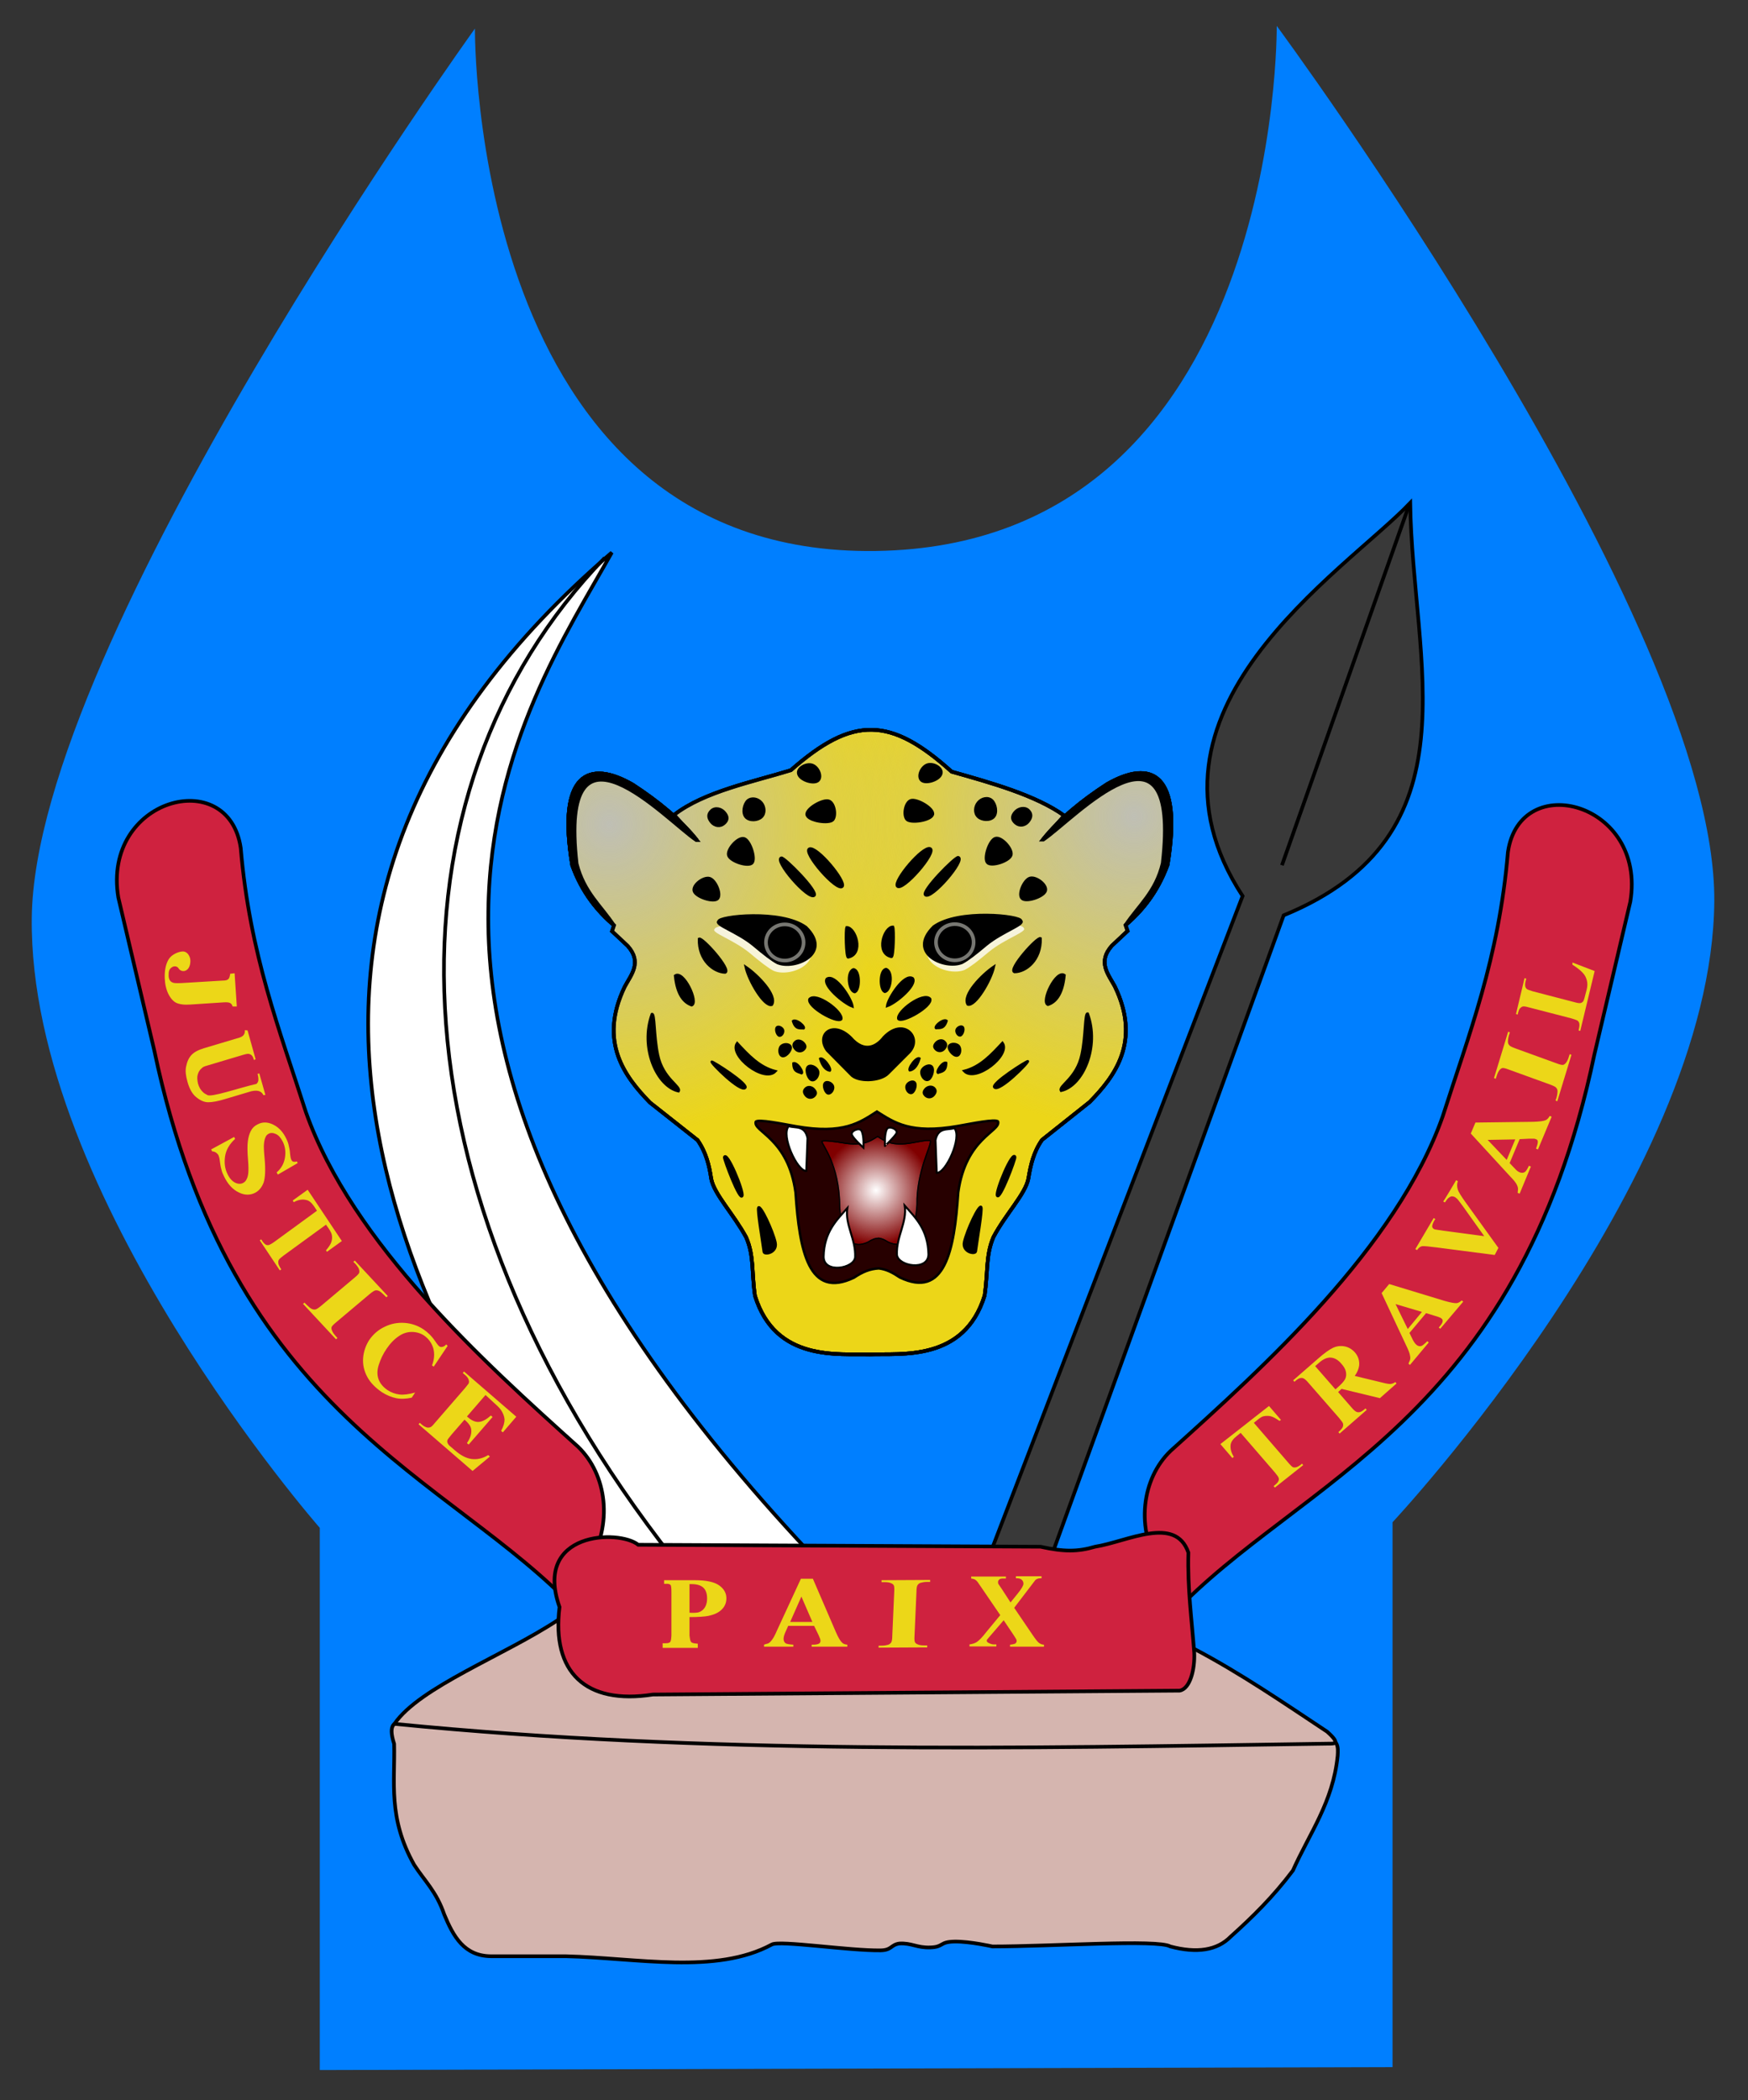 <?xml version="1.0" encoding="utf-8"?>
<!-- Generator: Adobe Illustrator 22.0.1, SVG Export Plug-In . SVG Version: 6.00 Build 0)  -->
<svg version="1.1"
	 id="svg2" inkscape:output_extension="org.inkscape.output.svg.inkscape" inkscape:version="0.48.2 r9819" sodipodi:docname="AJAX1.svg" sodipodi:version="0.32" xmlns:cc="http://creativecommons.org/ns#" xmlns:dc="http://purl.org/dc/elements/1.1/" xmlns:inkscape="http://www.inkscape.org/namespaces/inkscape" xmlns:rdf="http://www.w3.org/1999/02/22-rdf-syntax-ns#" xmlns:sodipodi="http://sodipodi.sourceforge.net/DTD/sodipodi-0.dtd" xmlns:svg="http://www.w3.org/2000/svg"
	 xmlns="http://www.w3.org/2000/svg" xmlns:xlink="http://www.w3.org/1999/xlink" x="0px" y="0px" viewBox="0 0 715.5 859.5"
	 style="enable-background:new 0 0 715.5 859.5;" xml:space="preserve">
<rect x="0" y="0" width="715.5" height="859.5" fill="#333333" stroke="none"/>
<style type="text/css">
	.st0{fill:#007FFF;}
	.st1{fill:#393939;stroke:#000000;stroke-width:1.5;}
	.st2{fill:#D5B5AF;stroke:#000000;stroke-width:1.5;}
	.st3{fill:#FFFFFF;stroke:#000000;stroke-width:1.5;}
	.st4{fill:none;stroke:#000000;stroke-width:1.5;}
	.st5{fill:#CF223F;stroke:#000000;stroke-width:1.5;}
	.st6{fill:#ECD718;}
	.st7{fill:#ECD618;stroke:#000000;stroke-width:1.5;}
	.st8{fill:url(#path35723_1_);stroke:#000000;stroke-width:1.5;}
	.st9{fill:url(#path35725_1_);stroke:#000000;stroke-width:1.5;}
	.st10{fill:#FFFFFF;fill-opacity:0.776;}
	.st11{stroke:#000000;}
	.st12{stroke:#777772;stroke-width:1.5;}
	.st13{fill:#270000;stroke:#000000;}
	.st14{fill:#800000;stroke:#000000;stroke-width:0.436;}
	.st15{fill:#FFFFFF;stroke:#000000;stroke-width:0.8;}
	.st16{stroke:#000000;stroke-width:0.653;}
	.st17{stroke:#000000;stroke-width:0.488;}
	.st18{stroke:#000000;stroke-width:0.688;}
	.st19{stroke:#000000;stroke-width:0.561;}
	.st20{stroke:#000000;stroke-width:0.463;}
	.st21{stroke:#000000;stroke-width:0.625;}
	.st22{fill:url(#path27794_1_);stroke:#000000;stroke-width:0.436;}
	.st23{stroke:#000000;stroke-width:1.5;}
</style>
<sodipodi:namedview  bordercolor="#666666" borderopacity="1.0" fit-margin-bottom="0.5" fit-margin-left="0.5" fit-margin-right="0.5" fit-margin-top="0.5" gridtolerance="10.0" guidetolerance="10.0" id="base" inkscape:current-layer="svg2" inkscape:cx="400.82899" inkscape:cy="370.95435" inkscape:pageopacity="0.0" inkscape:pageshadow="2" inkscape:window-height="1004" inkscape:window-maximized="1" inkscape:window-width="1280" inkscape:window-x="-8" inkscape:window-y="-8" inkscape:zoom="0.5" objecttolerance="10.0" pagecolor="#ffffff" showgrid="false">
	</sodipodi:namedview>
<path id="path3134" inkscape:connector-curvature="0" sodipodi:nodetypes="czcccczczc" class="st0" d="M194.4,11.7
	c0,0-180.2,250.2-181.4,364c-1.2,113.8,117.9,249.6,117.9,249.6v221.9l439.1-1.2v-223c0,0,130.9-139.8,131.7-254.2
	c0.8-114.5-179.1-358.2-179.1-358.2s2.2,212.5-164.1,214.9C192.2,227.9,194.4,11.7,194.4,11.7L194.4,11.7z"/>
<g id="g42646" transform="translate(231.731,396.52)">
	<path id="path23740" inkscape:connector-curvature="0" sodipodi:nodetypes="cccccc" class="st1" d="M172.3,242.6L276.9-29.8
		c-49.5-75.8,41.7-132.7,68.6-160.9c0.9,65.7,28,136-51.8,168.8l-97.9,270.1L172.3,242.6L172.3,242.6z"/>
	<path id="path19856" inkscape:connector-curvature="0" sodipodi:nodetypes="cccccccccccssccccccccc" class="st2" d="M-66.7,307.3
		c35.2-3.5,68.8-2.1,103.1-2.8c28-1,56,4.1,84,6.4c25.5,1.8,50.9-1.3,76.4-2l66.8,3.6l45.8,2c7,0.4,6.6,4,6.4,7.6
		c-1.9,19-11.6,31.8-18.3,46.9c-8.2,10.9-16.8,19.3-25.5,27.1c-5.5,5.6-13.8,6.9-24.7,4c-5.1-3-48.5,0-72.8,0c0,0-9.2-2.1-15.5-2
		s-4.3,2.2-9.9,2.4s-7.7-1.9-12.7-1.6c-3.5,0.5-3.1,2.7-7.6,2.8c-12.9,0.2-41.4-4.2-44.6-2.4c-22.9,12.4-55.1,5.5-84.4,4.8h-30.6
		c-11-0.1-15.4-8.2-19.1-17.1c-3.2-9.4-8.1-13.8-12.3-20.3c-10.8-19.2-7.8-33.8-8.2-49.5C-73.2,308.4-69.7,308.7-66.7,307.3
		L-66.7,307.3z"/>
	<path id="path20827" inkscape:connector-curvature="0" sodipodi:nodetypes="cccccc" class="st2" d="M-70.3,309
		c10.5-15.2,44.9-27.9,67.1-42.6l260.1,11.8c19.2,10.1,36.8,22.2,54.6,34c5.7,5.1,2.9,4.9,0.6,4.9C184.6,319,57.2,321.6-70.3,309z"
		/>
	<path id="path21798" inkscape:connector-curvature="0" sodipodi:nodetypes="cccc" class="st3" d="M104.2,243.7
		c-213.3-224.3-121-350.5-85.5-414.1c-169.6,145.5-90,309.5-2.3,431L104.2,243.7z"/>
	<path id="path22769" inkscape:connector-curvature="0" sodipodi:nodetypes="cc" class="st4" d="M15.8-168.2
		C-77.3-72-74.9,90.2,44,241.5"/>
	<g id="g25844">
		<path id="path18883" inkscape:connector-curvature="0" sodipodi:nodetypes="cccccccc" class="st5" d="M8.9,244.5
			c10.6-17.4,7.7-37.6-4-48.9c-38.1-34.3-92.4-83.2-111.4-136.9c-10.7-33.5-23-64.6-26.7-108.2c-5-34.1-56.8-20.2-50.1,20.3
			l14.7,62.5C-136.9,184-47.9,207.1,4.1,262.4L8.9,244.5z"/>
		<g id="g24841">
			<path id="text24739" inkscape:connector-curvature="0" sodipodi:nodetypes="cccccsssssssssssccsscccc" class="st6" d="
				M-135.7,1.8l0.9,13.6l-1.7,0c-0.5-1.5-1.3-1.8-3.5-1.7l-13.7,0.9c-2.7,0.2-4.6-0.1-5.9-0.7c-1.2-0.6-2.3-1.8-3.2-3.6
				c-0.9-1.8-1.4-4-1.5-6.5c-0.1-3.1,0.4-5.7,1.6-7.7c1.2-2,4-3.1,5.5-3.2c1-0.1,1.8,0.3,2.4,1c0.6,0.8,1,1.7,1,2.8
				c0,1.1-0.2,2.1-0.7,2.9c-0.5,0.8-1.2,1.2-1.9,1.3c-0.4,0-0.7,0-1-0.1c-0.1-0.1-0.7-0.2-1.1-0.8c-0.8-1.5-2.4-1-2.8-0.7
				c-1.4,0.9-1.4,2-1.4,3.5c0,0.8,0.2,1.4,0.5,1.9c0.3,0.5,0.8,0.8,1.4,1c0.6,0.2,2.4,0.2,5.3,0l14.9-0.9c2.5,0,2.8-0.8,3.1-2.8
				L-135.7,1.8L-135.7,1.8z"/>
			<path id="text24743" inkscape:connector-curvature="0" class="st6" d="M-130.4,25.2l3.3,11.8l-0.7,0.3c-0.3-1.1-0.5-1.5-0.9-1.9
				c-0.3-0.3-0.7-0.5-1.2-0.6c-0.4-0.1-1.4,0.1-3,0.6l-13.4,4c-2.5,0.7-2.3,0.8-3,1.4c-0.7,0.6-1.2,1.4-1.5,2.5
				c-0.3,1-0.2,2.2,0.1,3.6c0.4,1.5,1.1,2.7,2.1,3.6c0.5,0.5,1.1,0.8,1.7,1.1c1.4,1.2,13.4-3,20.1-4.5c0.5-0.4,0.7-0.9,0.8-1.3
				c0.1-0.7,0-1.7-0.3-2.8l0.7-0.2l2.5,8.8l-0.8,0.1c-0.9-1.9-2.7-2.1-5-1.6l-10.4,3.1c-3.2,1-5.6,1.4-7.2,1.4c-1.6,0-3.2-0.7-4.8-2
				c-1.7-1.3-2.9-3.5-3.7-6.4c-0.7-2.5-0.9-4.4-0.6-6c0.4-2.1,1.1-3.7,2.2-4.9c1.1-1.2,2.8-2.1,5.1-2.8l13.4-4
				c2.6-0.6,3.5-1.5,3.4-3.4L-130.4,25.2L-130.4,25.2z"/>
			<path id="text24757" inkscape:connector-curvature="0" class="st6" d="M-109.9,79.5l-8.1,4.7l-0.5-0.9c1.9-1.6,3-3.6,3.4-6
				c0.4-2.4,0.1-4.6-0.9-6.6c-0.8-1.6-1.7-2.6-2.8-3.1c-1.1-0.5-2.1-0.6-3-0.1c-0.5,0.3-1,0.7-1.2,1.3c-0.4,0.8-0.6,1.8-0.7,3
				c-0.1,0.9,0,3,0.3,6.1c0.4,4.4,0.2,7.6-0.4,9.5c-0.7,1.9-1.8,3.3-3.4,4.2c-2.1,1.1-4.4,1.1-6.8-0.1c-2.5-1.2-4.5-3.4-6-6.5
				c-0.5-1-0.9-1.9-1.1-2.9c-0.3-1-0.5-2.2-0.7-3.8c-0.1-0.9-0.3-1.5-0.5-2c-0.2-0.4-0.5-0.7-1-1.1c-0.5-0.3-1-0.5-1.6-0.5l-0.4-0.8
				l9.4-5.1l0.4,0.8c-2.3,2.1-3.7,4.5-4.1,7.1c-0.4,2.7-0.1,5.1,1,7.3c0.8,1.7,1.9,2.9,3.1,3.5c1.2,0.6,2.4,0.6,3.3,0.1
				c0.6-0.3,1.1-0.8,1.4-1.5c0.4-0.7,0.6-1.6,0.7-2.6c0.1-1.1,0.1-2.8-0.1-5.2c-0.3-3.4-0.3-6-0.1-7.6c0.2-1.7,0.6-3.1,1.2-4.3
				c0.6-1.2,1.5-2.1,2.7-2.7c2-1.1,4.1-1.1,6.4,0c2.3,1.1,4.1,3,5.4,5.7c0.5,1,0.9,2,1.1,3.1c0.2,0.8,0.4,1.8,0.5,3.1
				c0.1,1.2,0.3,2.1,0.5,2.5c0.2,0.4,0.4,0.7,0.8,0.8c0.3,0.1,0.9,0.1,1.7-0.1C-110.3,78.8-109.9,79.5-109.9,79.5z"/>
			<path id="text24761" inkscape:connector-curvature="0" class="st6" d="M-91.8,111.4l-6.1,4.4l-0.4-0.6c1.2-1.4,1.9-2.5,2.2-3.4
				c0.3-0.9,0.4-1.9,0.2-2.9c-0.1-0.6-0.5-1.4-1.2-2.5l-1.2-1.7l-17.3,12.6c-1.1,0.8-1.8,1.4-2,1.8c-0.2,0.3-0.3,0.8-0.2,1.3
				c0,0.5,0.3,1.1,0.7,1.8l0.5,0.8l-0.6,0.4l-8.2-12.3l0.6-0.4l0.5,0.8c0.5,0.7,0.9,1.1,1.4,1.4c0.4,0.2,0.8,0.2,1.3,0.1
				c0.3-0.1,1.1-0.5,2.2-1.3L-102,99l-1.1-1.7c-1.1-1.6-2.1-2.5-3.3-2.7c-1.6-0.4-3.3-0.1-5.1,0.9l-0.4-0.7l6.1-4.4L-91.8,111.4
				L-91.8,111.4z"/>
			<path id="text24765" inkscape:connector-curvature="0" class="st6" d="M-93.6,151.1l-0.6,0.5l-13.5-14.5l0.6-0.5l0.9,0.9
				c0.8,0.8,1.5,1.4,2.1,1.7c0.5,0.2,1,0.3,1.5,0.2c0.4-0.1,1.1-0.5,2.2-1.4l13.9-11.7c1.1-0.9,1.7-1.6,1.8-1.9
				c0.1-0.4,0.1-0.9-0.1-1.5c-0.2-0.6-0.7-1.3-1.4-2.1l-0.9-0.9l0.6-0.5l13.5,14.5l-0.6,0.5l-0.9-0.9c-0.8-0.8-1.5-1.4-2.1-1.7
				c-0.5-0.2-1-0.3-1.5-0.2c-0.4,0.1-1.1,0.5-2.2,1.4l-13.9,11.7c-1.1,0.9-1.7,1.6-1.8,1.9c-0.1,0.4-0.1,0.9,0.2,1.5
				c0.2,0.6,0.7,1.3,1.4,2.1L-93.6,151.1L-93.6,151.1z"/>
			<path id="text24769" inkscape:connector-curvature="0" class="st6" d="M-48.5,154.3l-5.7,8.5l-0.7-0.5c1-2.6,1.1-4.9,0.5-7.1
				c-0.7-2.2-1.9-3.8-3.7-5.1c-1.5-1-3.2-1.5-5.1-1.5c-1.9,0-3.6,0.6-5.1,1.6c-2,1.3-3.7,3.1-5.2,5.3c-1.5,2.2-2.5,4.4-3.2,6.6
				c-0.7,2.2-0.7,4.1-0.1,5.8c0.6,1.7,1.8,3.2,3.7,4.5c1.5,1,3.2,1.6,4.9,1.8c1.7,0.2,3.9-0.1,6.4-0.8l-1.4,2.1
				c-2.3,0.5-4.5,0.6-6.4,0.2c-1.9-0.4-3.9-1.2-5.9-2.5c-2.6-1.8-4.6-3.8-5.9-6.2c-1.3-2.4-1.9-5-1.7-7.7c0.2-2.7,1.1-5.2,2.5-7.4
				c1.6-2.3,3.7-4.2,6.3-5.4c2.6-1.3,5.4-1.8,8.2-1.6c2.8,0.2,5.4,1.1,7.8,2.7c1.7,1.2,3.3,2.7,4.7,4.8c0.8,1.2,1.4,1.9,1.7,2.1
				c0.4,0.3,0.8,0.3,1.3,0.2c0.5-0.1,1-0.4,1.5-1L-48.5,154.3L-48.5,154.3z"/>
			<path id="text24773" inkscape:connector-curvature="0" class="st6" d="M-33,174.4l-7.6,8.8l0.5,0.4c1.6,1.4,3.2,2,4.6,1.8
				c1.5-0.2,3-1.1,4.7-2.6l0.7,0.6l-9.8,11.3l-0.7-0.6c0.9-1.4,1.5-2.6,1.7-3.8c0.2-1.2,0.1-2.2-0.3-3c-0.4-0.8-1.2-1.8-2.4-2.8
				l-5.3,6.1c-1,1.2-1.6,2-1.7,2.3c-0.1,0.4-0.1,0.8,0.1,1.2c0.2,0.5,0.6,1,1.4,1.6l1.5,1.3c2.4,2.1,4.7,3.3,6.9,3.6
				c2.2,0.3,4.5-0.2,6.8-1.6l0.7,0.6l-7.1,5.9l-22.1-19.1l0.5-0.6l0.8,0.7c0.7,0.6,1.4,1,2.1,1.2c0.5,0.1,0.9,0.1,1.4-0.1
				c0.4-0.1,1-0.7,1.9-1.8l12.3-14.2c0.8-1,1.3-1.6,1.5-1.9c0.2-0.5,0.2-1,0-1.5c-0.2-0.7-0.7-1.4-1.6-2.1l-0.8-0.7l0.5-0.6
				l21.4,18.5l-5.5,6.4l-0.7-0.6c1-1.9,1.4-3.4,1.4-4.7c-0.1-1.2-0.6-2.6-1.5-3.9c-0.5-0.8-1.8-2-3.7-3.7L-33,174.4L-33,174.4z"/>
		</g>
	</g>
	<g id="g25833">
		<path id="path19854" inkscape:connector-curvature="0" sodipodi:nodetypes="cccccccc" class="st5" d="M243.4,246.2
			c-10.6-17.4-7.7-37.6,4-48.9c38.1-34.3,92.4-83.2,111.4-136.9c10.7-33.5,23-64.6,26.7-108.2c5-34.1,56.8-20.2,50.1,20.3L420.9,35
			c-31.6,150.8-120.7,173.9-172.7,229.2L243.4,246.2z"/>
		<g id="g24832">
			<path id="path24785" inkscape:connector-curvature="0" class="st6" d="M287.7,178.9l4.9,5.7L292,185c-1.5-1-2.7-1.7-3.6-1.9
				c-0.9-0.2-1.9-0.2-2.9,0c-0.6,0.1-1.4,0.6-2.4,1.4l-1.6,1.3l14,16.2c0.9,1.1,1.6,1.7,1.9,1.9c0.4,0.2,0.8,0.2,1.3,0.1
				c0.5-0.1,1.1-0.4,1.8-0.9l0.7-0.6l0.5,0.6l-11.6,9.2l-0.5-0.6l0.7-0.6c0.6-0.5,1.1-1,1.3-1.6c0.2-0.4,0.2-0.8,0-1.3
				c-0.1-0.3-0.6-1-1.5-2.1l-14-16.2l-1.6,1.3c-1.5,1.2-2.3,2.3-2.5,3.5c-0.2,1.6,0.2,3.3,1.3,5l-0.6,0.5l-4.9-5.7L287.7,178.9
				L287.7,178.9z"/>
			<path id="path24787" inkscape:connector-curvature="0" class="st6" d="M390.3,69.7l-4.1,9.8l2.2,2.3c0.7,0.8,1.4,1.3,2,1.5
				c0.8,0.3,1.5,0.2,2.1-0.2c0.4-0.3,0.9-1.1,1.6-2.5l0.8,0.3L390.3,92l-0.8-0.3c0-1.2,0.4-1.6-0.2-3s-1.5-2.3-3.2-4.1l-15.8-17.2
				l1.9-4.5l23.7-0.3c2.6-0.1,4.2-0.3,5.1-0.7c0.6-0.3,1.1-0.8,1.6-1.7l0.8,0.3l-5.6,13.4l-0.8-0.3l0.2-0.6c0.4-1.1,0.6-1.9,0.5-2.5
				c-0.1-0.4-0.3-0.7-0.8-0.8c-0.2-0.1-0.5-0.2-0.8-0.2c-0.1,0-0.7,0-1.8,0L390.3,69.7L390.3,69.7z M388.5,69.8l-11.3,0.2l7.8,8.2
				L388.5,69.8L388.5,69.8z"/>
			<path id="path24789" inkscape:connector-curvature="0" class="st6" d="M352,140.9l-6.8,8.1l1.4,2.9c0.5,0.9,1,1.6,1.5,2
				c0.6,0.5,1.3,0.7,2.1,0.4c0.4-0.2,1.2-0.8,2.3-1.9l0.6,0.5l-7.7,9.2l-0.6-0.5c0.3-1.1,0.9-1.4,0.7-2.9c-0.2-1.5-0.7-2.6-1.8-4.9
				l-9.9-21.1l3.1-3.7l22.7,6.9c2.5,0.7,4.1,1,5,0.9c0.7-0.1,1.3-0.5,2-1.1l0.6,0.5l-9.4,11.1l-0.6-0.5l0.4-0.5
				c0.8-0.9,1.2-1.6,1.2-2.2c0-0.4-0.1-0.7-0.5-1c-0.2-0.2-0.4-0.3-0.7-0.4c-0.1-0.1-0.7-0.3-1.7-0.6L352,140.9L352,140.9z
				 M350.3,140.4l-10.8-3.2l5,10.2L350.3,140.4L350.3,140.4z"/>
			<path id="path24791" inkscape:connector-curvature="0" class="st6" d="M380.5,45l-0.7-0.3l5.8-19l0.7,0.3l-0.4,1.2
				c-0.3,1.1-0.4,2-0.4,2.7c0,0.5,0.2,1,0.6,1.4c0.2,0.3,1,0.7,2.3,1.2l17.1,6.2c1.3,0.5,2.2,0.7,2.6,0.6c0.4-0.1,0.8-0.4,1.2-0.9
				c0.4-0.5,0.8-1.3,1.1-2.3l0.4-1.2l0.7,0.3l-5.8,19l-0.7-0.3l0.4-1.2c0.3-1.1,0.4-2,0.4-2.7c0-0.5-0.2-1-0.6-1.4
				c-0.2-0.3-1-0.7-2.3-1.2l-17.1-6.2c-1.3-0.5-2.2-0.7-2.6-0.6c-0.4,0.1-0.8,0.4-1.2,0.9c-0.4,0.5-0.8,1.3-1.1,2.3L380.5,45
				L380.5,45z"/>
			<path id="text24795" inkscape:connector-curvature="0" class="st6" d="M316,173.2l5.3,6.1c1,1.2,1.7,1.8,2.2,2
				c0.4,0.2,0.9,0.2,1.4,0.1c0.5-0.1,1.3-0.6,2.3-1.5l0.5,0.6l-11.1,9.7l-0.5-0.6c1-0.9,1.6-1.6,1.8-2.1c0.2-0.5,0.2-1,0.1-1.4
				s-0.7-1.2-1.7-2.4l-12.3-14.1c-1-1.2-1.7-1.8-2.2-2c-0.4-0.2-0.9-0.2-1.4-0.1c-0.5,0.1-1.3,0.6-2.3,1.5l-0.5-0.6l10.1-8.8
				c2.6-2.3,4.7-3.8,6.2-4.5c1.5-0.7,3.1-0.9,4.7-0.6c1.6,0.3,3,1.1,4.2,2.4c1.4,1.6,2,3.4,1.8,5.5c-0.2,1.3-0.7,2.7-1.8,4.2
				l11.6,2.8c1.5,0.4,2.5,0.5,3,0.5c0.7-0.1,1.4-0.3,2-0.8l0.5,0.6l-6.8,6l-15.7-3.8L316,173.2L316,173.2z M306.6,162.6l8.3,9.5
				l0.9-0.8c1.5-1.3,2.5-2.4,3-3.3c0.5-0.9,0.6-1.9,0.4-3c-0.2-1.1-0.8-2.2-1.8-3.3c-1.4-1.7-2.9-2.5-4.4-2.6
				c-1.5-0.1-3.1,0.6-4.8,2.1L306.6,162.6L306.6,162.6z"/>
			<path id="text24799" inkscape:connector-curvature="0" sodipodi:nodetypes="cccccccscccccssscccssssccc" class="st6" d="
				M364.3,86.5l0.7,0.4c-0.4,1.1-0.4,2.2,0,3.5c0.3,0.9,1.4,2.7,3.2,5.2l13.4,18.6l-1.5,2.9l-23.9-3.1c-3.2-0.4-5.1-0.6-5.8-0.5
				c-0.7,0.1-1.4,0.6-2.1,1.6l-0.7-0.4l7.5-12.7l0.7,0.4l-0.3,0.4c-0.7,1.2-1,2-1,2.6c0,0.4,0.2,0.7,0.6,1c0.2,0.1,0.5,0.3,0.9,0.3
				c0.4,0.1,1.5,0.2,3.2,0.5l16.6,2.2l-8.7-12.2c-1.1-1.5-1.8-2.4-2.2-2.9c-0.4-0.4-0.8-0.7-1.1-0.9c-0.4-0.2-0.8-0.3-1.2-0.3
				c-0.4,0-0.8,0.2-1.2,0.5c-0.6,0.4-1.1,1.1-1.7,2l-0.7-0.4C359.2,95.2,364.3,86.5,364.3,86.5z"/>
			<path id="text24803" inkscape:connector-curvature="0" class="st6" d="M411.9-2.6l9.1,3.5l-5.9,24.5l-0.7-0.2l0.2-0.9
				c0.2-0.8,0.2-1.5,0.1-2c-0.1-0.4-0.3-0.8-0.7-1.1c-0.3-0.2-1.1-0.5-2.4-0.9l-17.4-4.5c-1.4-0.4-2.2-0.5-2.6-0.4
				c-0.4,0.1-0.7,0.3-1.1,0.7c-0.4,0.4-0.6,1-0.8,1.7l-0.2,0.9l-0.7-0.2l3.5-14.7l0.7,0.2l-0.3,1.2c-0.2,0.8-0.2,1.5-0.1,2
				c0.1,0.4,0.3,0.8,0.7,1.1c0.3,0.2,1.1,0.5,2.4,0.9l16.9,4.4c1.4,0.4,2.2,0.5,2.6,0.4c0.4-0.1,0.8-0.3,1.1-0.7
				c0.2-0.3,0.5-1.1,0.8-2.4l0.6-2.3c0.4-1.5,0.4-2.8,0.1-3.9c-0.3-1.1-0.8-2.2-1.7-3.1c-0.9-1-2.3-2.1-4.2-3.3L411.9-2.6L411.9-2.6
				z"/>
		</g>
	</g>
	<g id="g25825">
		<path id="path17912" inkscape:connector-curvature="0" sodipodi:nodetypes="ccccccccc" class="st5" d="M-2.7,261.2
			c-10.9-31,24.4-31.8,32.2-25.5l164.7,0.8c9.5,2.1,15.2,2.1,22.3,0c13.3-2.1,32.9-13,38.2,2.4c-0.4,14.8,1.4,27.5,2.4,41
			c0.3,6.5-1.6,14.8-6,15.5L35.5,297C7.9,301.3-6,287.8-2.7,261.2L-2.7,261.2z"/>
		<g id="g24850">
			<path id="text24711" inkscape:connector-curvature="0" sodipodi:nodetypes="cccccccccccsssccccccssscc" class="st6" d="
				M50.5,272.8c0.4,3,0.3,3.1,3.4,3.4v1.7H39.5V276c3.4,0.1,3.4-0.2,3.6-3.2V255c0-1.5-0.1-2.4-0.3-2.8c-0.7-0.7-1.7-0.5-2.7-0.5
				l0-1.5h12.6c4.6,0,7.9,0.7,9.9,2.1c2,1.4,3,3.2,3,5.3c0,1.8-0.6,3.3-1.9,4.6c-1.3,1.3-3.1,2.1-5.4,2.6c-1.5,0.3-4.1,0.5-7.8,0.5
				L50.5,272.8L50.5,272.8z M50.5,251.8v11.7c1.2,0.1,2.4,0.1,3.5-0.1c0.8-0.2,1.5-0.6,2.1-1.2c1-1,1.6-2.5,1.6-4.5
				c0-2-0.5-3.5-1.6-4.5c-1-0.9-2.6-1.4-4.7-1.4L50.5,251.8L50.5,251.8z"/>
			<path id="text24723" inkscape:connector-curvature="0" sodipodi:nodetypes="cccsscccczccccscccccssscccccc" class="st6" d="
				M101.5,268.9H90.9l-1.3,2.9c-0.4,1-0.6,1.8-0.6,2.4c0,0.8,0.3,1.5,1,1.9c0.4,0.2,1.4,0.4,3,0.5v0.8H81v-0.8
				c1.1-0.5,1.7-0.2,2.7-1.3s1.6-2.2,2.6-4.5l9.8-21.2l4.9,0l9.4,21.8c1,2.3,1.9,3.8,2.6,4.4c0.5,0.5,1.2,0.7,2.1,0.8v0.8h-14.6
				v-0.8h0.6c1.2,0,2-0.2,2.5-0.5c0.3-0.2,0.5-0.6,0.5-1c0-0.3,0-0.5-0.1-0.8c0-0.1-0.3-0.7-0.7-1.7L101.5,268.9L101.5,268.9z
				 M100.8,267.3l-4.5-10.4l-4.6,10.4H100.8z"/>
			
				<path id="text24731" inkscape:connector-curvature="0" sodipodi:nodetypes="ccsccccssscccccccccscccsscccccssccccssscccccc" class="st6" d="
				M183.4,261.5l7.4,10.9c1.3,1.9,2.2,3.1,2.8,3.5c0.6,0.4,1.2,0.7,2,0.7v0.8h-13.9v-0.8c1.1-0.1,1.8-0.3,2.2-0.5
				c0.3-0.3,0.5-0.6,0.5-0.9c0-0.3,0-0.5-0.1-0.7c-0.2-0.4-0.7-1.2-1.5-2.4l-3.7-5.5l-6.8,7.9c-0.3,0.5-0.1,1,0.5,1.3
				c0.5,0.3,0.8,0.4,1.5,0.6c0.3,0.1,0.9,0.1,1.8,0.1v0.8h-11v-0.8c1.3-0.2,2.2-0.5,3-1c0.9-0.6,2.3-2,3.9-4.1l5.7-6.9l-7.3-10.7
				c-1.2-1.8-1.9-2.7-2-2.9c-0.4-0.5-0.8-0.8-1.1-1c-0.4-0.2-0.9-0.3-1.5-0.4v-0.8h14.2v0.8H179c-0.8,0-1.4,0.1-1.7,0.4
				c-0.3,0.3-0.5,0.6-0.5,1c0,0.3,0,0.6,0.1,0.8l1.5,2.2l3.5,5.4l3-3.7c1.5-1.9,2.3-3.2,2.3-4c0-0.4-0.1-0.7-0.3-1.1
				c-0.2-0.3-0.5-0.6-0.9-0.8c-0.4-0.2-1-0.3-1.9-0.3v-0.8h10.5v0.8c-0.8,0-1.6,0-2.5,0.7L183.4,261.5L183.4,261.5z"/>
			<path id="path24793" inkscape:connector-curvature="0" class="st6" d="M147.8,276.9l0,0.8l-19.9,0.1l0-0.8l1.3,0
				c1.1,0,2-0.2,2.7-0.4c0.5-0.2,0.9-0.5,1.2-1c0.2-0.3,0.4-1.2,0.4-2.6l0.8-18.1c0.1-1.4,0-2.3-0.2-2.6c-0.2-0.4-0.6-0.7-1.2-0.9
				c-0.6-0.3-1.5-0.4-2.5-0.4l-1.3,0l0-0.8l19.9-0.1l0,0.8l-1.3,0c-1.1,0-2,0.2-2.7,0.4c-0.5,0.2-0.9,0.5-1.2,1
				c-0.2,0.3-0.4,1.2-0.4,2.6l-0.8,18.1c-0.1,1.4,0,2.3,0.2,2.6c0.2,0.4,0.6,0.7,1.2,0.9c0.6,0.3,1.5,0.4,2.5,0.4L147.8,276.9
				L147.8,276.9z"/>
		</g>
	</g>
	<g id="g40608">
		<path id="path2161" inkscape:connector-curvature="0" sodipodi:nodetypes="cccccccccccccccccccccccccccccc" class="st7" d="
			M195.2-52.9c7-8.7,15.8-15.9,26.3-22.7c17.9-10.2,30.9-4.7,24.7,33C242-31.2,235.7-23.7,229-17.9l0.8,2.4l-6.4,6
			c-6,6.7-1.5,11.7,1.2,16.7c10.9,22.6-0.1,36.9-10.3,47.3l-19.5,15.5c-3.5,5-4.7,10.4-5.6,15.9c-1.3,6.4-9.2,14.3-14.3,23.9
			c-3.2,7.5-2.2,14.4-3.6,23.9c-8.4,27.2-34.4,23.6-47,24.1c-12.6-0.4-38.6,3.2-47-24c-1.4-9.4-0.3-16.3-3.6-23.9
			c-5.2-9.6-13-17.5-14.3-23.9c-0.8-5.5-2.1-10.9-5.6-15.9L34.3,54.7C24.1,44.2,13.1,29.9,24,7.3c2.7-5,7.2-10,1.2-16.7l-6.4-6
			l0.8-2.4C12.9-23.6,6.6-31,2.5-42.4c-6.3-37.8,6.8-43.3,24.7-33c10.4,6.8,19.3,14,26.3,22.7L44.2-63c12.3-9.6,32.7-13.6,47.8-18.3
			c25.4-22.4,40.8-21.9,65.8,0.6c15.9,4.5,34.4,9.6,46.1,18L195.2-52.9L195.2-52.9z"/>
		
			<radialGradient id="path35723_1_" cx="-495.797" cy="598.295" r="124.124" gradientTransform="matrix(1 0 0 -1.036 728.318 557.47)" gradientUnits="userSpaceOnUse">
			<stop  offset="0" style="stop-color:#BFBFB5"/>
			<stop  offset="1" style="stop-color:#BFBFB5;stop-opacity:0"/>
		</radialGradient>
		<path id="path35723" inkscape:connector-curvature="0" sodipodi:nodetypes="cccccccccccccccccccccccccccccc" class="st8" d="
			M195.2-52.9c7-8.7,15.8-15.9,26.3-22.7c17.9-10.2,30.9-4.7,24.7,33C242-31.2,235.7-23.7,229-17.9l0.8,2.4l-6.4,6
			c-6,6.7-1.5,11.7,1.2,16.7c10.9,22.6-0.1,36.9-10.3,47.3l-19.5,15.5c-3.5,5-4.7,10.4-5.6,15.9c-1.3,6.4-9.2,14.3-14.3,23.9
			c-3.2,7.5-2.2,14.4-3.6,23.9c-8.4,27.2-34.4,23.6-47,24.1c-12.6-0.4-38.6,3.2-47-24c-1.4-9.4-0.3-16.3-3.6-23.9
			c-5.2-9.6-13-17.5-14.3-23.9c-0.8-5.5-2.1-10.9-5.6-15.9L34.3,54.7C24.1,44.2,13.1,29.9,24,7.3c2.7-5,7.2-10,1.2-16.7l-6.4-6
			l0.8-2.4C12.9-23.6,6.6-31,2.5-42.4c-6.3-37.8,6.8-43.3,24.7-33c10.4,6.8,19.3,14,26.3,22.7L44.2-63c12.3-9.6,32.7-13.6,47.8-18.3
			c25.4-22.4,40.8-21.9,65.8,0.6c15.9,4.5,34.4,9.6,46.1,18L195.2-52.9z"/>
		
			<radialGradient id="path35725_1_" cx="-328.688" cy="697.079" r="124.124" gradientTransform="matrix(1 0 0 -1.036 346.355 662.975)" gradientUnits="userSpaceOnUse">
			<stop  offset="0" style="stop-color:#BFBFB5"/>
			<stop  offset="1" style="stop-color:#BFBFB5;stop-opacity:0"/>
		</radialGradient>
		<path id="path35725" inkscape:connector-curvature="0" sodipodi:nodetypes="cccccccccccccccccccccccccccccc" class="st9" d="
			M195.2-52.9c7-8.7,15.8-15.9,26.3-22.7c17.9-10.2,30.9-4.7,24.7,33C242-31.2,235.7-23.7,229-17.9l0.8,2.4l-6.4,6
			c-6,6.7-1.5,11.7,1.2,16.7c10.9,22.6-0.1,36.9-10.3,47.3l-19.5,15.5c-3.5,5-4.7,10.4-5.6,15.9c-1.3,6.4-9.2,14.3-14.3,23.9
			c-3.2,7.5-2.2,14.4-3.6,23.9c-8.4,27.2-34.4,23.6-47,24.1c-12.6-0.4-38.6,3.2-47-24c-1.4-9.4-0.3-16.3-3.6-23.9
			c-5.2-9.6-13-17.5-14.3-23.9c-0.8-5.5-2.1-10.9-5.6-15.9L34.3,54.7C24.1,44.2,13.1,29.9,24,7.3c2.7-5,7.2-10,1.2-16.7l-6.4-6
			l0.8-2.4C12.9-23.6,6.6-31,2.5-42.4c-6.3-37.8,6.8-43.3,24.7-33c10.4,6.8,19.3,14,26.3,22.7L44.2-63c12.3-9.6,32.7-13.6,47.8-18.3
			c25.4-22.4,40.8-21.9,65.8,0.6c15.9,4.5,34.4,9.6,46.1,18L195.2-52.9L195.2-52.9z"/>
		<path id="path40702" inkscape:connector-curvature="0" sodipodi:nodetypes="cccsc" class="st10" d="M60.8-16.3
			c-0.1-2.1,25.6-5,35.8,2.4C107.7-2.9,91.9,3.8,84.9,0.8c-2.3-1.2-5.5-3.7-9.9-7.4C68.4-12,59-14.9,60.8-16.3L60.8-16.3z"/>
		<path id="path11993" inkscape:connector-curvature="0" sodipodi:nodetypes="cccsc" class="st11" d="M62.4-19.5
			c-0.1-2.1,25.6-5,35.8,2.4C109.3-6.2,93.6,0.6,86.5-2.4c-2.3-1.2-5.5-3.7-9.9-7.4C70-15.2,60.6-18.1,62.4-19.5z"/>
		
			<path id="path12964" sodipodi:cx="275.03314" sodipodi:cy="181.23341" sodipodi:rx="7.6591511" sodipodi:ry="7.3607426" sodipodi:type="arc" class="st12" d="
			M97.2-10.8c0,4.1-3.4,7.4-7.7,7.4s-7.7-3.3-7.7-7.4c0-4.1,3.4-7.4,7.7-7.4S97.2-14.8,97.2-10.8z"/>
		<path id="path13937" inkscape:connector-curvature="0" sodipodi:nodetypes="ccccccccccc" class="st13" d="M128,122.6
			c3.2,0.4,5.6,1.7,8.6,3.7c18.3,8.8,22.3-10.6,23.9-34.8c3.1-22.4,17.4-24.9,16.3-29c-0.8-1.3-11.3,0.9-16.5,1.8
			c-19.4,3.4-26.1-1.5-33.1-5.9c-7,4.5-13.7,9.4-33.1,6c-5.2-0.9-15.7-3.1-16.5-1.8c-1.1,4.1,13.3,6.6,16.3,29
			c1.6,24.2,5.5,43.6,23.9,34.8C121.4,124,124.3,122.8,128,122.6L128,122.6z"/>
		<path id="path14913" inkscape:connector-curvature="0" sodipodi:nodetypes="ccccccccccc" class="st14" d="M128,110.2
			c1.4,0.2,2.4,0.7,3.8,1.6c8,3.8,11.1-4.6,11.8-15.2c-0.3-13.4,6-24.4,5.5-26.2c-0.4-0.6-5.1,0.4-7.4,0.8
			c-8.5,1.5-11.2-0.7-14.2-2.6c-3.1,2-6,4.1-14.4,2.6c-2.3-0.4-8-1.2-8.4-0.6c-0.3,1,7.3,9.3,7.3,26.8c0.7,10.6,3.6,18.2,11.6,14.4
			C125.1,110.8,126.3,110.3,128,110.2L128,110.2z"/>
		<path id="path15888" inkscape:connector-curvature="0" sodipodi:nodetypes="cccc" class="st15" d="M151.2,70.1
			c1.1-5.4,4.9-4,7.7-4.9c3.3,3.7-3.5,18.5-7.2,18.3L151.2,70.1z"/>
		<path id="path16859" inkscape:connector-curvature="0" sodipodi:nodetypes="cccc" class="st15" d="M98.8,69.3
			c-1.1-5.4-4.9-4-7.7-4.9c-3.3,3.7,3.5,18.5,7.2,18.3L98.8,69.3z"/>
		<g id="g33721">
			<path id="path11931" inkscape:connector-curvature="0" sodipodi:nodetypes="ccc" class="st11" d="M114.8-17
				c3.7-0.1,7.3,11,0.6,12.3C114.5-5,114.3-15.9,114.8-17z"/>
			<g id="g29785">
				<path id="path11907" inkscape:connector-curvature="0" sodipodi:nodetypes="cssss" class="st16" d="M98,48.8c-1.1,1-0.9,2,0,3.1
					c0.9,1.1,2.4,1.3,3.5,0.4c1.1-1,1.1-1.8,0.2-2.9C100.8,48.2,99.1,47.8,98,48.8z"/>
				<path id="path11909" inkscape:connector-curvature="0" sodipodi:nodetypes="cssss" class="st16" d="M93.7,29.8
					c-1.1,1-0.9,2,0,3.1c0.9,1.1,2.4,1.3,3.5,0.4c1.1-1,1.1-1.8,0.2-2.9C96.4,29.2,94.7,28.8,93.7,29.8z"/>
				<path id="path11911" inkscape:connector-curvature="0" sodipodi:nodetypes="ccc" class="st17" d="M103.7,36.7
					c1.4-1.5,5.7,4.4,4.3,5.2C106.6,41.7,104.8,40.6,103.7,36.7z"/>
				<path id="path11913" inkscape:connector-curvature="0" sodipodi:nodetypes="ccc" class="st17" d="M92.6,21.3
					c1.4-1.5,6.1,2.4,4.7,3.3C95.9,24.4,93.7,25.3,92.6,21.3z"/>
				<path id="path11915" inkscape:connector-curvature="0" sodipodi:nodetypes="csss" class="st18" d="M103.2,41.7
					c-0.6-1.7-3.5-3-4.5-1.5c-1,1.5,0.4,5.4,2,5.5C102.3,45.9,103.8,43.4,103.2,41.7L103.2,41.7z"/>
				<path id="path11917" inkscape:connector-curvature="0" sodipodi:nodetypes="csss" class="st19" d="M109.4,47.9
					c-0.5-1.4-2.8-2.4-3.7-1.2s0.3,4.4,1.6,4.5C108.7,51.3,109.9,49.2,109.4,47.9z"/>
				<path id="path11919" inkscape:connector-curvature="0" sodipodi:nodetypes="csss" class="st20" d="M89,24.9c-0.4-1.1-2.3-2-3-1
					s0.2,3.6,1.3,3.7S89.4,26.1,89,24.9L89,24.9z"/>
				<path id="path11921" inkscape:connector-curvature="0" sodipodi:nodetypes="csss" class="st21" d="M87.7,31.7
					c-1,1.3-0.6,4.1,1,4.2c1.7,0.1,4-2.9,3.3-4.2C91.3,30.3,88.7,30.4,87.7,31.7L87.7,31.7z"/>
				<path id="path11923" inkscape:connector-curvature="0" sodipodi:nodetypes="ccc" class="st17" d="M92.8,38.5
					c1.8-1,5.1,4.1,3.6,4.5C95,42.3,92.7,42.5,92.8,38.5z"/>
				<path id="path11925" inkscape:connector-curvature="0" sodipodi:nodetypes="ccc" class="st11" d="M99.6,12.4
					c2.7-3.1,13.9,5.2,13,8.2C110.8,22.4,98.6,15.5,99.6,12.4z"/>
				<path id="path11927" inkscape:connector-curvature="0" sodipodi:nodetypes="ccc" class="st11" d="M106.7,4.1
					c3.4-2.3,10.1,8.1,10.5,11.3C113.4,14,104.9,6.7,106.7,4.1z"/>
				<path id="path11929" inkscape:connector-curvature="0" sodipodi:nodetypes="ccc" class="st11" d="M117.6,0.2
					c2.7,0.2,2.8,8.3,0.6,9.3C115.7,9.3,114.6,1.3,117.6,0.2z"/>
				<g id="g29750">
					<path id="path3154" inkscape:connector-curvature="0" sodipodi:nodetypes="csss" class="st11" d="M72.9-53.4
						c-2.5-0.8-7.3,4.5-6.5,7s8.2,4.9,9.8,3.1S75.4-52.6,72.9-53.4L72.9-53.4z"/>
					<path id="path4125" inkscape:connector-curvature="0" sodipodi:nodetypes="csss" class="st11" d="M58.8-37.1
						c-2.5-0.8-7.3,2.8-6.5,5.3s8.2,4.9,9.8,3.1S61.3-36.3,58.8-37.1L58.8-37.1z"/>
					<path id="path4127" inkscape:connector-curvature="0" sodipodi:nodetypes="csss" class="st11" d="M107.5-68.8
						c-2.5-0.8-9.8,3.4-9,5.9c0.8,2.5,9.1,3.7,10.7,2C110.8-62.7,109.9-68.1,107.5-68.8z"/>
					<path id="path4129" inkscape:connector-curvature="0" sodipodi:nodetypes="cssss" class="st11" d="M74.3-68.9
						c-1.6,1.5-2.3,5.1-0.8,6.8s4.9,1.5,6.5,0s1.4-4.2,0-5.9S76-70.3,74.3-68.9L74.3-68.9z"/>
					<path id="path5100" inkscape:connector-curvature="0" sodipodi:nodetypes="cssss" class="st11" d="M59.4-64.8
						c-1.6,1.5-1.4,3.1,0,4.8s3.7,2,5.3,0.6s1.7-2.8,0.3-4.5C63.6-65.7,61-66.3,59.4-64.8L59.4-64.8z"/>
					<path id="path5102" inkscape:connector-curvature="0" sodipodi:nodetypes="css" class="st11" d="M101.6-30
						c-2.4,2.2-16.9-14.6-13.5-15.5C89.3-45.8,103.4-31.7,101.6-30z"/>
					<path id="path5104" inkscape:connector-curvature="0" sodipodi:nodetypes="css" class="st11" d="M113.1-33.7
						c-2.1,2.6-16.8-14.3-13.5-15.5C102.7-50.3,114.8-35.8,113.1-33.7z"/>
					<path id="path6075" inkscape:connector-curvature="0" sodipodi:nodetypes="csss" class="st11" d="M100.7-83.5
						c-2.5-0.8-6.5,1.4-5.6,3.9c0.8,2.5,6.5,4.3,8.2,2.5C104.9-78.8,103.2-82.7,100.7-83.5L100.7-83.5z"/>
					<path id="path6077" inkscape:connector-curvature="0" sodipodi:nodetypes="ccc" class="st11" d="M54.4-12.3
						c1.3-0.8,13.5,12.8,10.7,13.8C60.4,1.4,54.1-3.5,54.4-12.3z"/>
					<path id="path6079" inkscape:connector-curvature="0" sodipodi:nodetypes="ccc" class="st11" d="M44.6,2.8
						c3.4-2.5,9.8,10.9,6.8,12.1C48.5,13.9,45.4,11,44.6,2.8z"/>
					<path id="path6081" inkscape:connector-curvature="0" sodipodi:nodetypes="ccc" class="st11" d="M73.5-0.8
						c4.9,3.3,13.1,11.7,10.7,15.5C81.1,15.7,74.7,4.8,73.5-0.8z"/>
					<path id="path8021" inkscape:connector-curvature="0" sodipodi:nodetypes="ccc" class="st11" d="M70,30.4
						c-3.6,5,11.1,16.5,15.7,11.5C79,40.2,74.5,35.2,70,30.4z"/>
					<path id="path8992" inkscape:connector-curvature="0" sodipodi:nodetypes="css" class="st11" d="M59.6,38
						c0.3-0.3,15.3,9.2,13.7,10.7C71.4,50.7,59.1,38.5,59.6,38L59.6,38z"/>
					<path id="path8994" inkscape:connector-curvature="0" sodipodi:nodetypes="css" class="st11" d="M64.7,77.1
						c1.1-3.1,8.2,14.1,7.4,15.8C71.1,95.5,64.5,77.8,64.7,77.1L64.7,77.1z"/>
					<path id="path9965" inkscape:connector-curvature="0" sodipodi:nodetypes="ccsc" class="st11" d="M35.1,18.5
						c-5,13.6,1.9,29.6,10.9,31.6c1.3-2-6.3-4.9-8.4-14.8C35.9,27.3,36.4,18,35.1,18.5z"/>
					<path id="path10936" inkscape:connector-curvature="0" sodipodi:nodetypes="csss" class="st11" d="M78.7,97.7
						c0.9-1.3,5.9,9.4,7,14.3c0.9,4.2-4.6,5.3-4.8,3.8C80.3,111.2,78.1,98.6,78.7,97.7z"/>
					<path id="path12966" inkscape:connector-curvature="0" sodipodi:nodetypes="ccccccc" class="st11" d="M116.5,28.1
						c5.8,6.7,10.8,3.4,13.5-0.1c8.2-8.6,16.1,0.3,10.4,6.2l-8.6,8.6c-3.1,3.3-12.6,3.7-15.3,0.4l-9.7-9.8
						C102.1,26.9,109,20.8,116.5,28.1L116.5,28.1z"/>
					<path id="path17836" inkscape:connector-curvature="0" sodipodi:nodetypes="csss" class="st11" d="M175.7-53.5
						c2.5-0.8,7.3,4.5,6.5,7c-0.8,2.5-8.2,4.9-9.8,3.1C170.7-45.2,173.2-52.8,175.7-53.5L175.7-53.5z"/>
					<path id="path17838" inkscape:connector-curvature="0" sodipodi:nodetypes="csss" class="st11" d="M189.8-37.2
						c2.5-0.8,7.3,2.8,6.5,5.3c-0.8,2.5-8.2,4.9-9.8,3.1C184.8-30.5,187.3-36.4,189.8-37.2L189.8-37.2z"/>
					<path id="path17840" inkscape:connector-curvature="0" sodipodi:nodetypes="csss" class="st11" d="M141.1-69
						c2.5-0.8,9.8,3.4,9,5.9c-0.8,2.5-9.1,3.7-10.7,2C137.8-62.9,138.7-68.2,141.1-69z"/>
					<path id="path17842" inkscape:connector-curvature="0" sodipodi:nodetypes="cssss" class="st11" d="M174.3-69
						c1.6,1.5,2.3,5.1,0.8,6.8s-4.9,1.5-6.5,0s-1.4-4.2,0-5.9S172.6-70.5,174.3-69L174.3-69z"/>
					<path id="path17844" inkscape:connector-curvature="0" sodipodi:nodetypes="cssss" class="st11" d="M189.2-65
						c1.6,1.5,1.4,3.1,0,4.8s-3.7,2-5.3,0.6s-1.7-2.8-0.3-4.5C185-65.8,187.6-66.4,189.2-65L189.2-65z"/>
					<path id="path17846" inkscape:connector-curvature="0" sodipodi:nodetypes="css" class="st11" d="M147-30.2
						c2.4,2.2,16.9-14.6,13.5-15.5C159.3-46,145.2-31.8,147-30.2z"/>
					<path id="path17848" inkscape:connector-curvature="0" sodipodi:nodetypes="css" class="st11" d="M135.5-33.8
						c2.1,2.6,16.8-14.3,13.5-15.5C145.9-50.4,133.8-36,135.5-33.8z"/>
					<path id="path17850" inkscape:connector-curvature="0" sodipodi:nodetypes="csss" class="st11" d="M147.9-83.6
						c2.5-0.8,6.5,1.4,5.6,3.9c-0.8,2.5-6.5,4.3-8.2,2.5C143.7-78.9,145.4-82.8,147.9-83.6L147.9-83.6z"/>
					<path id="path17852" inkscape:connector-curvature="0" sodipodi:nodetypes="ccc" class="st11" d="M194.2-12.5
						c-1.3-0.8-13.5,12.8-10.7,13.8C188.2,1.3,194.5-3.6,194.2-12.5z"/>
					<path id="path17854" inkscape:connector-curvature="0" sodipodi:nodetypes="ccc" class="st11" d="M204,2.6
						c-3.4-2.5-9.8,10.9-6.8,12.1C200.1,13.8,203.2,10.9,204,2.6z"/>
					<path id="path17856" inkscape:connector-curvature="0" sodipodi:nodetypes="ccc" class="st11" d="M175.1-0.9
						c-4.9,3.3-13.1,11.7-10.7,15.5C167.5,15.5,173.9,4.7,175.1-0.9z"/>
					<path id="path17858" inkscape:connector-curvature="0" sodipodi:nodetypes="ccc" class="st11" d="M178.6,30.3
						c3.6,5-11.1,16.5-15.7,11.5C169.6,40.1,174.1,35.1,178.6,30.3L178.6,30.3z"/>
					<path id="path17860" inkscape:connector-curvature="0" sodipodi:nodetypes="css" class="st11" d="M189,37.8
						c-0.3-0.3-15.3,9.2-13.7,10.7C177.2,50.6,189.5,38.3,189,37.8z"/>
					<path id="path17862" inkscape:connector-curvature="0" sodipodi:nodetypes="css" class="st11" d="M183.8,77
						c-1.1-3.1-8.2,14.1-7.4,15.8C177.5,95.3,184.1,77.6,183.8,77z"/>
					<path id="path17864" inkscape:connector-curvature="0" sodipodi:nodetypes="ccsc" class="st11" d="M213.5,18.3
						c5,13.6-1.9,29.6-10.9,31.6c-1.3-2,6.3-4.9,8.4-14.8C212.7,27.2,212.2,17.9,213.5,18.3L213.5,18.3z"/>
					<path id="path17866" inkscape:connector-curvature="0" sodipodi:nodetypes="csss" class="st11" d="M169.9,97.5
						c-0.9-1.3-5.9,9.4-7,14.3c-0.9,4.2,4.6,5.3,4.8,3.8C168.3,111,170.5,98.5,169.9,97.5z"/>
				</g>
				<path id="path17868" inkscape:connector-curvature="0" sodipodi:nodetypes="cssss" class="st16" d="M150.6,48.6
					c1.1,1,0.9,2,0,3.1c-0.9,1.1-2.4,1.3-3.5,0.4c-1.1-1-1.1-1.8-0.2-2.9C147.8,48.1,149.5,47.7,150.6,48.6z"/>
				<path id="path17870" inkscape:connector-curvature="0" sodipodi:nodetypes="cssss" class="st16" d="M154.9,29.7
					c1.1,1,0.9,2,0,3.1c-0.9,1.1-2.4,1.3-3.5,0.4c-1.1-1-1.1-1.8-0.2-2.9C152.2,29.1,153.9,28.7,154.9,29.7z"/>
				<path id="path17872" inkscape:connector-curvature="0" sodipodi:nodetypes="ccc" class="st17" d="M144.9,36.6
					c-1.4-1.5-5.7,4.4-4.3,5.2C142,41.6,143.8,40.5,144.9,36.6z"/>
				<path id="path17874" inkscape:connector-curvature="0" sodipodi:nodetypes="ccc" class="st17" d="M156,21.2
					c-1.4-1.5-6.1,2.4-4.7,3.3C152.7,24.3,154.9,25.1,156,21.2z"/>
				<path id="path17876" inkscape:connector-curvature="0" sodipodi:nodetypes="csss" class="st18" d="M145.4,41.6
					c0.6-1.7,3.5-3,4.5-1.5c1,1.5-0.4,5.4-2,5.5C146.3,45.8,144.8,43.2,145.4,41.6L145.4,41.6z"/>
				<path id="path17878" inkscape:connector-curvature="0" sodipodi:nodetypes="csss" class="st19" d="M139.2,47.7
					c0.5-1.4,2.8-2.4,3.7-1.2s-0.3,4.4-1.6,4.5C139.9,51.2,138.7,49.1,139.2,47.7z"/>
				<path id="path17880" inkscape:connector-curvature="0" sodipodi:nodetypes="csss" class="st20" d="M159.6,24.8
					c0.4-1.1,2.3-2,3-1s-0.2,3.6-1.3,3.7S159.2,25.9,159.6,24.8L159.6,24.8z"/>
				<path id="path17882" inkscape:connector-curvature="0" sodipodi:nodetypes="csss" class="st21" d="M160.9,31.5
					c1,1.3,0.6,4.1-1,4.2c-1.7,0.1-4-2.9-3.3-4.2C157.3,30.2,159.9,30.3,160.9,31.5L160.9,31.5z"/>
				<path id="path17884" inkscape:connector-curvature="0" sodipodi:nodetypes="ccc" class="st17" d="M155.8,38.3
					c-1.8-1-5.1,4.1-3.6,4.5C153.6,42.2,155.9,42.4,155.8,38.3z"/>
				<path id="path17886" inkscape:connector-curvature="0" sodipodi:nodetypes="ccc" class="st11" d="M149,12.3
					c-2.7-3.1-13.9,5.2-13,8.2C137.7,22.3,150,15.3,149,12.3z"/>
				<path id="path17888" inkscape:connector-curvature="0" sodipodi:nodetypes="ccc" class="st11" d="M141.9,3.9
					c-3.4-2.3-10.1,8.1-10.5,11.3C135.2,13.9,143.7,6.6,141.9,3.9z"/>
				<path id="path17890" inkscape:connector-curvature="0" sodipodi:nodetypes="ccc" class="st11" d="M131,0.1
					c-2.7,0.2-2.8,8.3-0.6,9.3C132.9,9.1,134,1.2,131,0.1z"/>
			</g>
			<path id="path17892" inkscape:connector-curvature="0" sodipodi:nodetypes="ccc" class="st11" d="M133.8-17.2
				c-3.7-0.1-7.3,11-0.6,12.3C134.1-5.1,134.3-16.1,133.8-17.2z"/>
		</g>
		<path id="path41673" inkscape:connector-curvature="0" sodipodi:nodetypes="cccsc" class="st10" d="M187.3-16.7
			c0.1-2.1-25.6-5-35.8,2.4c-11.1,10.9,4.6,17.7,11.7,14.7c2.3-1.2,5.5-3.7,9.9-7.4C179.7-12.4,189.1-15.3,187.3-16.7z"/>
		<path id="path17894" inkscape:connector-curvature="0" sodipodi:nodetypes="cccsc" class="st11" d="M186.2-19.7
			c0.1-2.1-25.6-5-35.8,2.4C139.3-6.3,155,0.5,162.1-2.5c2.3-1.2,5.5-3.7,9.9-7.4C178.6-15.3,188-18.2,186.2-19.7z"/>
		
			<path id="path17896" sodipodi:cx="275.03314" sodipodi:cy="181.23341" sodipodi:rx="7.6591511" sodipodi:ry="7.3607426" sodipodi:type="arc" class="st12" d="
			M151.4-10.9c0,4.1,3.4,7.4,7.7,7.4s7.7-3.3,7.7-7.4c0-4.1-3.4-7.4-7.7-7.4S151.4-15,151.4-10.9z"/>
		
			<radialGradient id="path27794_1_" cx="-104.875" cy="242.464" r="22.463" gradientTransform="matrix(1 0 0 -0.995 231.731 331.866)" gradientUnits="userSpaceOnUse">
			<stop  offset="0" style="stop-color:#FFFFFF"/>
			<stop  offset="1" style="stop-color:#FFFFFF;stop-opacity:0"/>
		</radialGradient>
		<path id="path27794" inkscape:connector-curvature="0" sodipodi:nodetypes="ccccccccccc" class="st22" d="M128,110.2
			c1.4,0.2,2.4,0.7,3.8,1.6c8,3.8,11.1-4.6,11.8-15.2c-0.3-13.4,6-24.4,5.5-26.2c-0.4-0.6-5.1,0.4-7.4,0.8
			c-8.5,1.5-11.2-0.7-14.2-2.6c-3.1,2-6,4.1-14.4,2.6c-2.3-0.4-8-1.2-8.4-0.6c-0.3,1,7.3,9.3,7.3,26.8c0.7,10.6,3.6,18.2,11.6,14.4
			C125.1,110.8,126.3,110.3,128,110.2L128,110.2z"/>
		<path id="path14915" inkscape:connector-curvature="0" sodipodi:nodetypes="cccc" class="st15" d="M105.4,117.8
			c0,7,12.5,4.9,12.9,0.2c0.3-7.5-4.2-13.1-3.2-20.1C110.8,102.8,105.6,107.6,105.4,117.8L105.4,117.8z"/>
		<path id="path15886" inkscape:connector-curvature="0" sodipodi:nodetypes="cccc" class="st15" d="M148.3,116.8
			c0,7-12.5,4.9-12.9,0.2c-0.3-7.5,4.2-13.1,3.2-20.1C142.9,101.8,148.1,106.6,148.3,116.8L148.3,116.8z"/>
		<path id="path16861" inkscape:connector-curvature="0" sodipodi:nodetypes="cscs" class="st15" d="M117,68
			c-0.8-1.6,3.1-3.3,3.9-1.7c1.1,2,0.8,6.9,0.8,6.9S117.7,69.6,117,68z"/>
		<path id="path17832" inkscape:connector-curvature="0" sodipodi:nodetypes="cscs" class="st15" d="M135.2,67.3
			c0.8-1.6-3.1-3.3-3.9-1.7c-1.1,2-0.8,6.9-0.8,6.9S134.4,68.8,135.2,67.3z"/>
		<path id="path40604" inkscape:connector-curvature="0" sodipodi:nodetypes="ccccccc" class="st23" d="M19.6-17.7
			C12.9-23.6,6.6-31,2.5-42.4c-6.3-37.8,6.8-43.3,24.7-33c10.4,6.8,19.3,14,26.3,22.7l-0.2,0C40.9-61-3.2-109.2,4.3-43
			C7.3-31.2,14.3-25.8,19.6-17.7L19.6-17.7z"/>
		<path id="path40606" inkscape:connector-curvature="0" sodipodi:nodetypes="ccccccc" class="st23" d="M229-17.9
			c6.7-5.8,13-13.3,17.1-24.7c6.3-37.8-6.8-43.3-24.7-33c-10.4,6.8-19.3,14-26.3,22.7l0.2,0c12.4-8.3,56.5-56.5,48.9,9.7
			C241.4-31.4,234.4-26,229-17.9L229-17.9z"/>
	</g>
	<path id="path41675" inkscape:connector-curvature="0" sodipodi:nodetypes="cc" class="st4" d="M345.1-190L293-42.4"/>
</g>
</svg>
